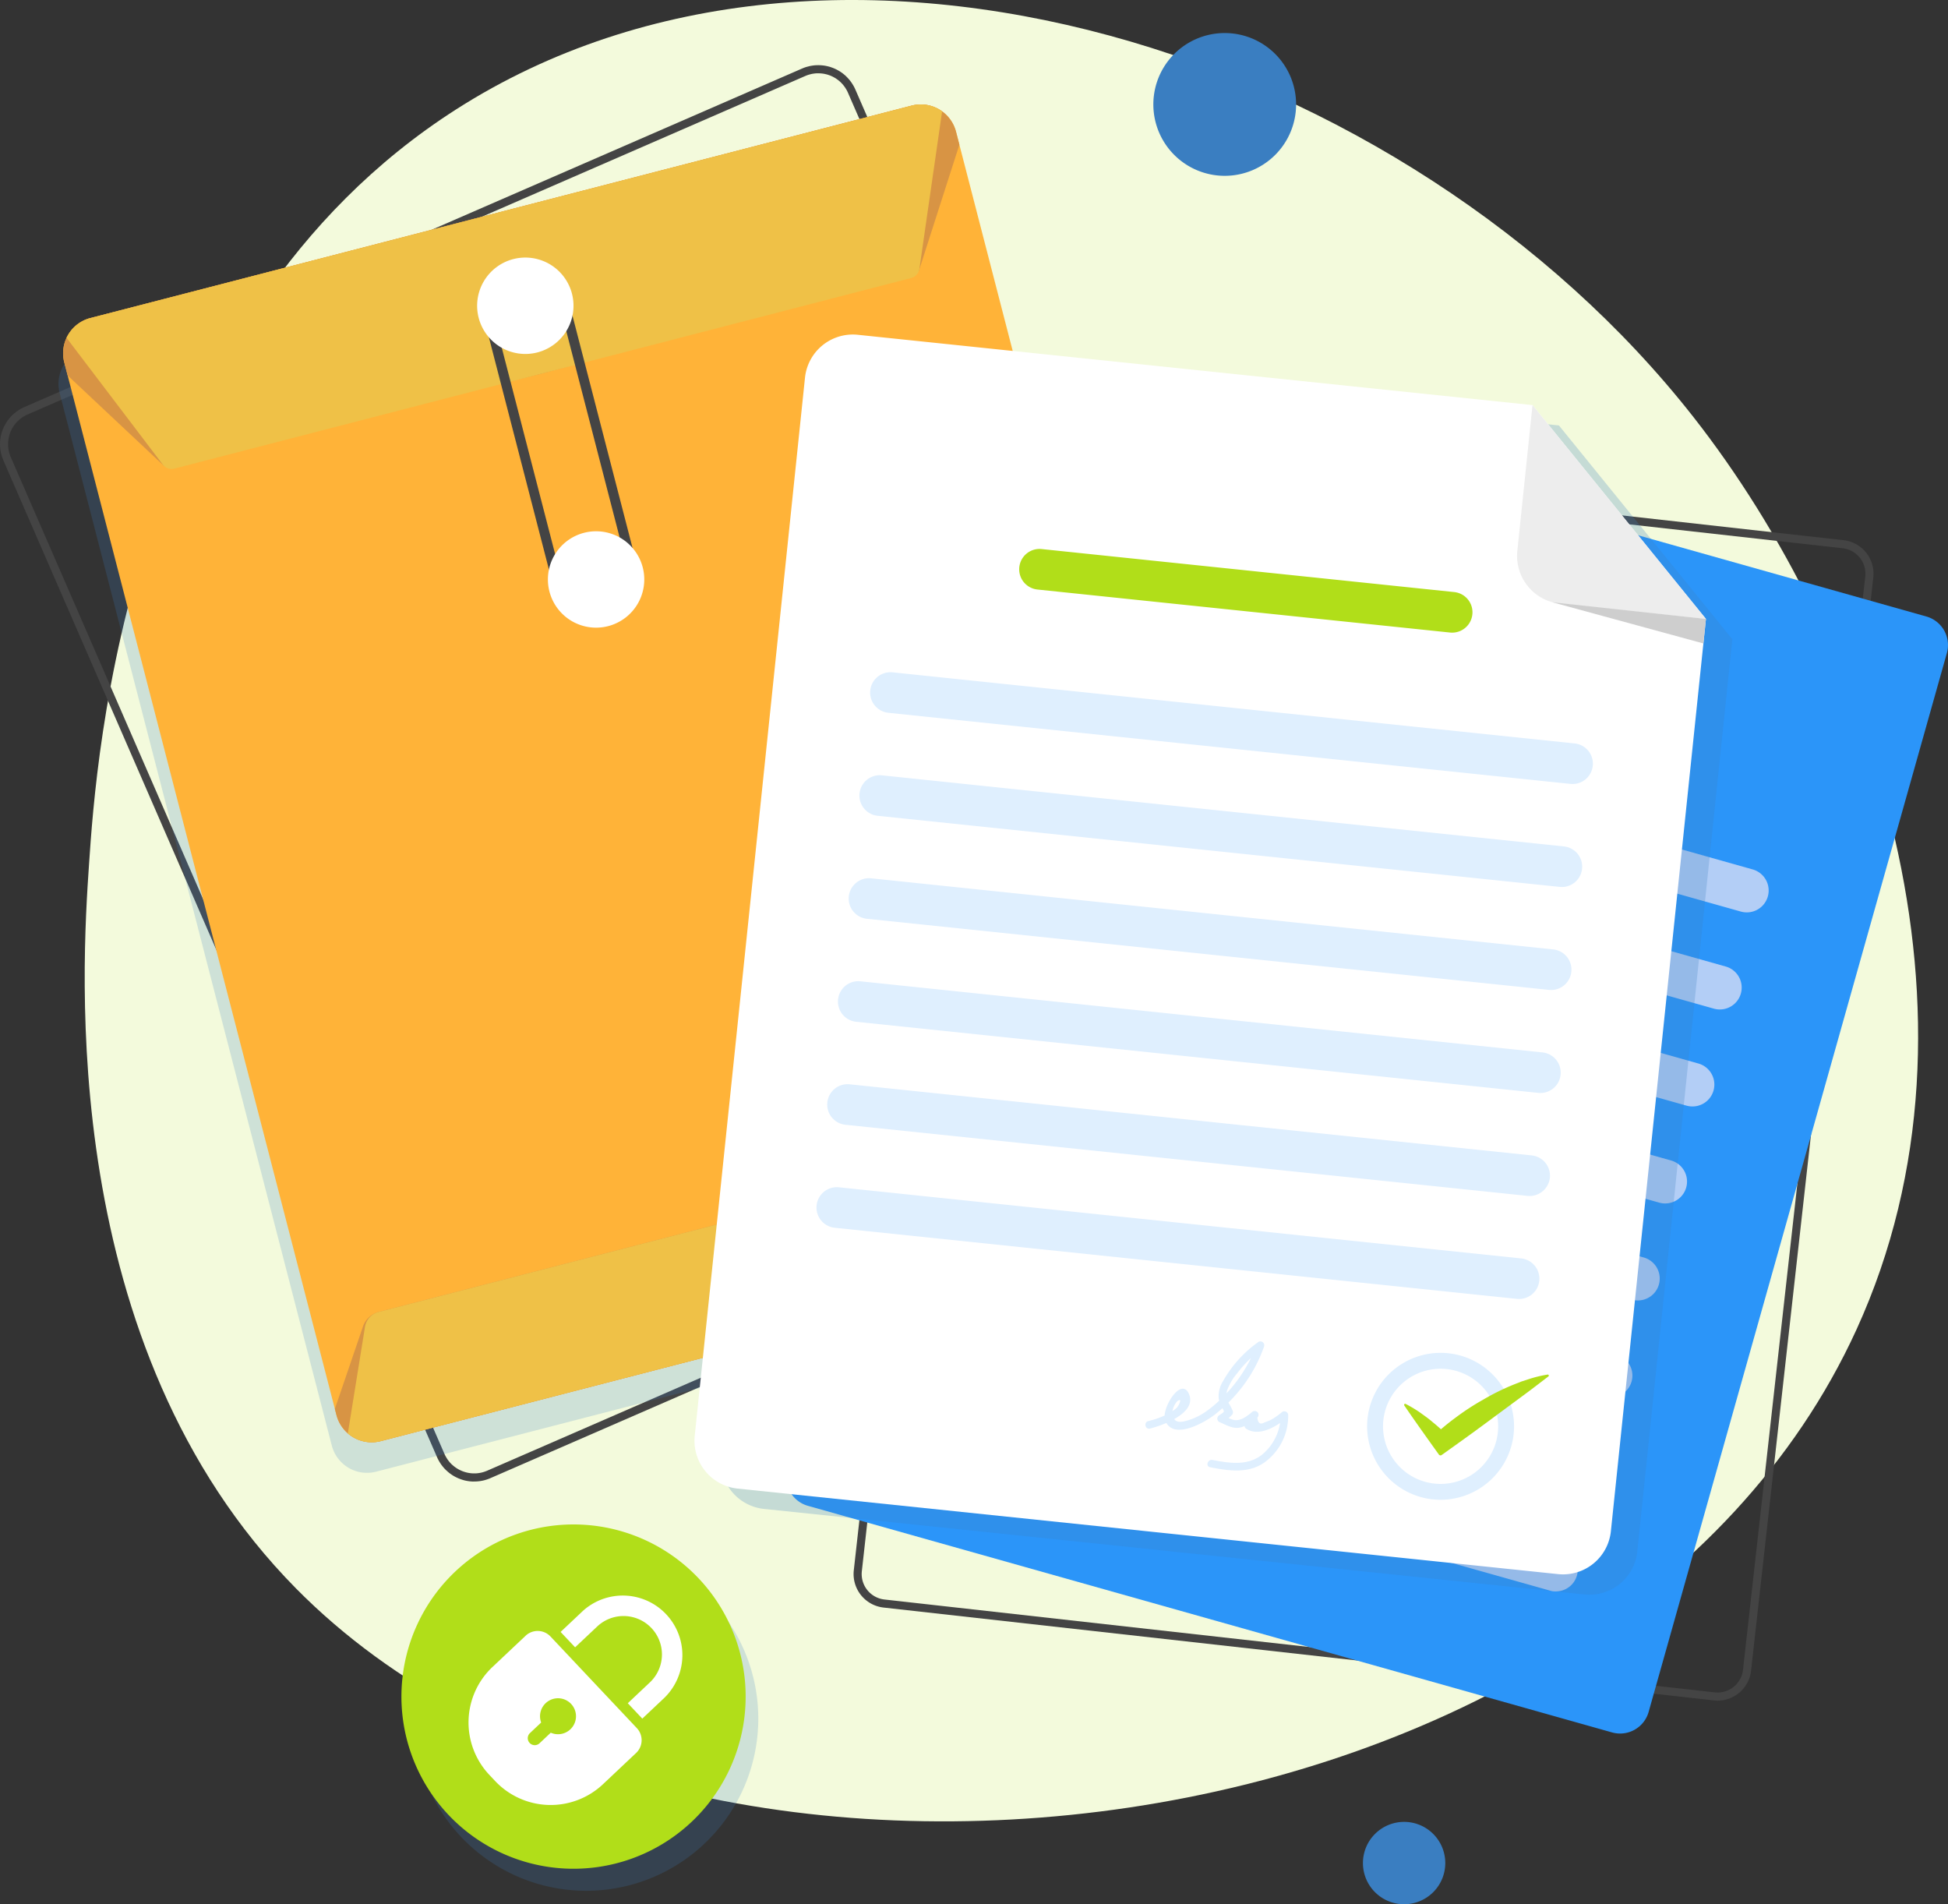 <svg xmlns="http://www.w3.org/2000/svg" xmlns:xlink="http://www.w3.org/1999/xlink" width="398.976" height="389.926" viewBox="0 0 398.976 389.926">
  <rect x="0" y="0" width="398.976" height="389.926" fill="#333333" stroke="none"/>
  <defs>
    <clipPath id="clip-path">
      <rect id="Rectángulo_362102" data-name="Rectángulo 362102" width="398.976" height="389.927" fill="none"/>
    </clipPath>
    <clipPath id="clip-path-2">
      <rect id="Rectángulo_362101" data-name="Rectángulo 362101" width="398.976" height="389.926" fill="none"/>
    </clipPath>
    <clipPath id="clip-path-3">
      <rect id="Rectángulo_362098" data-name="Rectángulo 362098" width="238.857" height="273.943" fill="none"/>
    </clipPath>
    <clipPath id="clip-path-4">
      <rect id="Rectángulo_362099" data-name="Rectángulo 362099" width="70.519" height="70.519" fill="none"/>
    </clipPath>
    <clipPath id="clip-path-5">
      <rect id="Rectángulo_362100" data-name="Rectángulo 362100" width="207.162" height="253.882" fill="none"/>
    </clipPath>
  </defs>
  <g id="Grupo_1020850" data-name="Grupo 1020850" transform="translate(-286.024 -19284.406)">
    <g id="Grupo_1020583" data-name="Grupo 1020583" transform="translate(286.024 19284.406)">
      <g id="Grupo_1020582" data-name="Grupo 1020582" clip-path="url(#clip-path)">
        <g id="Grupo_1020581" data-name="Grupo 1020581" transform="translate(0 0)">
          <g id="Grupo_1020580" data-name="Grupo 1020580" clip-path="url(#clip-path-2)">
            <path id="Trazado_754006" data-name="Trazado 754006" d="M129.235,176.858c1.457-21.422,7.567-111.27,75.223-154.485C281.886-27.083,399.195,10.55,457.895,85.48c35.765,45.654,62.959,121.987,33.32,186.8-50.4,110.2-240.434,133.089-319.572,53.01-49.121-49.7-43.847-127.269-42.408-148.427" transform="translate(-110.993 -0.003)" fill="#f3fadc"/>
            <path id="Trazado_754007" data-name="Trazado 754007" d="M1470.348,934a6.94,6.94,0,0,1-.772-.043L1299.49,914.94a6.905,6.905,0,0,1-6.079-7.61l25.037-223.89a6.905,6.905,0,0,1,7.61-6.08l170.085,19.02a6.906,6.906,0,0,1,6.079,7.611l-25.037,223.89a6.911,6.911,0,0,1-6.838,6.122M1325.289,678.977a5.251,5.251,0,0,0-5.193,4.648l-25.037,223.89a5.246,5.246,0,0,0,4.615,5.777l170.085,19.02a5.246,5.246,0,0,0,5.778-4.615l25.037-223.89a5.247,5.247,0,0,0-4.615-5.778l-170.085-19.02a5.24,5.24,0,0,0-.584-.033" transform="translate(-1118.545 -585.766)" fill="#444"/>
            <path id="Trazado_754008" data-name="Trazado 754008" d="M1360.513,864.088,1195.78,817.677a6.076,6.076,0,0,1-4.188-7.474l61.093-216.843a6.076,6.076,0,0,1,7.474-4.188l164.732,46.411a6.076,6.076,0,0,1,4.188,7.474L1367.987,859.9a6.076,6.076,0,0,1-7.474,4.188" transform="translate(-1030.33 -509.338)" fill="#2b95f9"/>
            <path id="Trazado_754009" data-name="Trazado 754009" d="M1987.846,947.156l-79.975-22.532A4.481,4.481,0,1,1,1910.3,916l79.975,22.532a4.481,4.481,0,0,1-2.431,8.627" transform="translate(-1647.162 -792.038)" fill="#b3cef6"/>
            <path id="Trazado_754010" data-name="Trazado 754010" d="M1811.4,1097.732l-125.977-35.493a4.481,4.481,0,1,1,2.43-8.627l125.977,35.492a4.482,4.482,0,0,1-2.431,8.627" transform="translate(-1454.786 -911.052)" fill="#b3cef6"/>
            <path id="Trazado_754011" data-name="Trazado 754011" d="M1770.008,1244.665l-125.977-35.492a4.481,4.481,0,1,1,2.431-8.627l125.977,35.493a4.481,4.481,0,1,1-2.431,8.627" transform="translate(-1418.985 -1038.125)" fill="#b3cef6"/>
            <path id="Trazado_754012" data-name="Trazado 754012" d="M1728.611,1391.6l-125.977-35.493a4.494,4.494,0,0,1-3.1-5.529h0a4.5,4.5,0,0,1,5.529-3.1l125.977,35.493a4.481,4.481,0,0,1-2.43,8.627" transform="translate(-1383.184 -1165.197)" fill="#b3cef6"/>
            <path id="Trazado_754013" data-name="Trazado 754013" d="M1687.215,1538.532l-125.977-35.492a4.5,4.5,0,0,1-3.1-5.529h0a4.5,4.5,0,0,1,5.529-3.1l125.977,35.493a4.481,4.481,0,1,1-2.431,8.627" transform="translate(-1347.383 -1292.27)" fill="#b3cef6"/>
            <path id="Trazado_754014" data-name="Trazado 754014" d="M1645.818,1685.465l-125.977-35.493a4.481,4.481,0,1,1,2.431-8.627l125.977,35.493a4.481,4.481,0,1,1-2.431,8.627" transform="translate(-1311.582 -1419.342)" fill="#b3cef6"/>
            <path id="Trazado_754015" data-name="Trazado 754015" d="M1604.422,1832.4l-125.977-35.492a4.481,4.481,0,1,1,2.43-8.627l125.977,35.493a4.481,4.481,0,0,1-2.431,8.627" transform="translate(-1275.781 -1546.415)" fill="#b3cef6"/>
            <path id="Trazado_754016" data-name="Trazado 754016" d="M1563.025,1979.332l-125.977-35.493a4.481,4.481,0,1,1,2.431-8.627l125.977,35.493a4.481,4.481,0,1,1-2.431,8.627" transform="translate(-1239.979 -1673.487)" fill="#b3cef6"/>
            <path id="Trazado_754017" data-name="Trazado 754017" d="M1521.628,2126.266l-125.977-35.492a4.5,4.5,0,0,1-3.1-5.529h0a4.5,4.5,0,0,1,5.529-3.1l125.977,35.492a4.481,4.481,0,1,1-2.431,8.627" transform="translate(-1204.178 -1800.561)" fill="#b3cef6"/>
            <path id="Trazado_754018" data-name="Trazado 754018" d="M97.132,388.766h-.026c-.251,0-.473-.009-.68-.027l-.092-.01-.03,0c-.187-.019-.382-.045-.577-.079l-.041-.007c-.052-.009-.1-.017-.155-.027-.207-.041-.415-.09-.617-.146-.059-.016-.117-.034-.174-.052L94.7,388.4c-.163-.05-.325-.1-.483-.164l-.014-.005c-.074-.028-.147-.055-.22-.085-.164-.067-.326-.14-.5-.224-.083-.04-.165-.081-.246-.124-.191-.1-.356-.2-.506-.289-.074-.046-.146-.1-.218-.145l-.065-.044c-.108-.073-.214-.147-.318-.225-.085-.064-.167-.129-.249-.2-.11-.089-.224-.187-.346-.3l-.046-.042c-.048-.043-.1-.086-.142-.131-.18-.174-.341-.343-.493-.517-.024-.028-.044-.054-.064-.079l-.014-.017c-.13-.154-.26-.32-.383-.491-.043-.06-.084-.12-.124-.18l-.009-.013c-.1-.148-.2-.3-.292-.464l-.026-.045c-.029-.049-.058-.1-.086-.15-.135-.245-.247-.47-.341-.687l-.514-1.18L.685,179.647c-.1-.235-.195-.48-.282-.749-.019-.057-.035-.115-.051-.173-.006-.023-.012-.046-.019-.069-.045-.153-.1-.334-.137-.519-.017-.075-.03-.149-.044-.223l-.012-.064c-.035-.186-.059-.339-.077-.482-.013-.1-.022-.2-.031-.3-.014-.16-.024-.319-.028-.472,0-.1-.005-.2,0-.3,0-.144.007-.3.018-.47l0-.052c.005-.082.01-.164.018-.245.017-.167.041-.326.063-.463l.011-.077c.01-.071.021-.143.035-.213.029-.148.063-.283.1-.413l.009-.035a8.253,8.253,0,0,1,.353-1.093c.016-.04.034-.078.052-.117l.016-.036c.1-.231.195-.432.292-.616.029-.054.059-.107.09-.159l.035-.061c.112-.2.211-.358.313-.509.049-.073.1-.146.154-.219l.015-.02c.115-.16.228-.305.344-.445.067-.081.135-.16.205-.238.115-.128.24-.258.381-.4l.019-.019c.071-.069.142-.138.216-.2.154-.138.311-.264.431-.358l.062-.049c.062-.05.125-.1.19-.147.173-.125.347-.235.509-.334l.064-.041c.057-.037.114-.074.174-.108a8.211,8.211,0,0,1,.806-.406L164.293,99.42a8.265,8.265,0,0,1,.846-.313c.064-.02.129-.037.2-.053l.077-.02c.175-.048.376-.1.587-.144.082-.016.164-.029.245-.041l.078-.012c.17-.026.353-.053.545-.07.1-.009.195-.014.292-.018l.041,0c.2-.009.372-.012.538-.009q.165,0,.33.013c.171.01.348.026.537.049l.018,0c.1.012.2.025.294.04.169.028.346.063.557.113l.069.016c.069.015.137.031.205.049.188.051.385.113.618.2l.047.016c.046.015.092.03.138.048a8.254,8.254,0,0,1,1.061.5l.045.025c.106.058.216.118.33.189.061.038.118.077.174.116l.064.044c.124.083.259.175.394.279.065.05.127.1.189.152l.032.026c.138.112.259.217.368.318.07.065.137.13.2.2.115.113.228.232.338.355.065.072.128.144.191.218.1.116.194.24.307.393l.038.051c.044.059.088.118.13.18.1.152.2.309.287.455l.037.061c.032.051.063.1.093.156.139.25.255.485.356.717l88.835,204.145c.094.216.18.444.27.717.018.055.034.108.05.161l.016.054c.053.175.1.354.141.531l.009.04c.014.063.029.126.041.189.041.2.074.411.1.616l0,.022c.005.031.01.063.013.1.025.233.039.467.043.717,0,.061,0,.127,0,.192v.065c0,.166-.008.314-.018.454-.007.106-.016.212-.027.317-.014.126-.032.252-.051.378a8.371,8.371,0,0,1-.282,1.222c-.015.047-.031.093-.047.138l-.019.055c-.078.23-.165.454-.26.669-.032.073-.065.147-.1.221-.1.213-.213.424-.343.646l-.025.045c-.022.041-.045.081-.07.121a8.234,8.234,0,0,1-.532.764c-.018.023-.037.045-.057.068a8.2,8.2,0,0,1-.547.613c-.049.05-.1.1-.154.148l-.053.049c-.16.152-.324.3-.485.426-.084.068-.168.134-.255.2-.164.123-.342.243-.543.37l-.065.042c-.061.039-.121.078-.184.115a8.316,8.316,0,0,1-.857.438L100.417,388.08c-.212.092-.443.179-.709.267l-.021.007-.129.042c-.233.073-.467.135-.694.184l-.092.018-.037.007c-.221.044-.437.078-.644.1l-.026,0-.087.011c-.218.023-.445.036-.692.041h-.154M167.613,100.4c-.1,0-.211,0-.332.009l-.042,0c-.075,0-.149.007-.225.014-.145.013-.3.035-.437.057l-.091.014c-.056.008-.111.016-.167.027-.156.031-.323.076-.468.115l-.117.03c-.034.008-.067.016-.1.027a6.647,6.647,0,0,0-.679.25L5.636,170.27a6.638,6.638,0,0,0-.646.326c-.032.018-.061.038-.092.057l-.1.063c-.137.084-.279.173-.407.266-.043.031-.085.065-.127.1l-.074.059c-.106.083-.229.181-.344.285-.058.052-.113.106-.169.161l-.019.019c-.115.112-.215.215-.305.316-.056.062-.111.126-.164.19-.092.111-.182.227-.275.356l-.015.021c-.04.056-.081.112-.119.169-.08.119-.159.248-.25.408l-.045.077c-.019.033-.039.066-.057.1-.076.143-.152.3-.232.491-.012.028-.026.058-.039.087-.006.012-.012.024-.017.037a6.586,6.586,0,0,0-.281.876l-.01.037c-.029.113-.056.22-.075.32-.009.044-.015.09-.022.136l-.014.1c-.018.115-.038.247-.051.37-.006.06-.009.119-.013.179l0,.058c-.009.142-.014.264-.015.374,0,.079,0,.159,0,.24,0,.123.011.25.022.377.007.08.014.16.025.24.014.109.033.232.062.384l.013.073c.009.052.019.1.03.157.031.138.071.281.11.414.01.033.019.067.028.1s.017.063.027.094c.071.219.145.415.226.6L91.041,383.129c.074.169.163.349.274.55.02.036.04.07.06.1l.031.052c.075.128.153.253.234.372l.01.015c.032.047.063.094.1.139.1.135.2.267.306.392l.051.063.014.017c.115.132.244.267.389.408.031.03.063.059.1.087l.056.05c.1.09.189.167.276.238.067.054.132.106.2.156.082.062.168.121.254.179l.074.05c.051.035.1.07.154.1.118.073.25.149.406.231.064.034.13.067.2.1.139.068.269.126.4.179.057.023.116.045.176.068.137.051.268.1.4.135l.04.012.131.039c.161.045.328.084.494.117l.1.018.049.008c.159.027.315.049.464.064l.066.008.033,0c.159.014.336.02.541.021h.143c.2,0,.382-.015.553-.033l.089-.012c.166-.02.338-.047.514-.082l.1-.02c.18-.039.367-.089.555-.147l.1-.032.023-.008c.221-.073.4-.141.569-.214L259.075,317.23a6.706,6.706,0,0,0,.685-.351c.039-.023.078-.048.117-.073l.081-.052c.165-.1.307-.2.436-.3.068-.051.136-.1.2-.158.13-.105.256-.216.387-.341l.064-.06c.034-.032.068-.063.1-.1a6.529,6.529,0,0,0,.446-.5c.019-.024.034-.04.048-.056a6.6,6.6,0,0,0,.415-.6c.01-.016.019-.034.029-.052l.046-.081c.105-.179.195-.348.275-.517h0c.028-.059.054-.118.08-.177.076-.173.146-.352.208-.534l.023-.068c.01-.029.021-.059.03-.089a6.712,6.712,0,0,0,.225-.979c.015-.1.031-.2.041-.3.009-.085.016-.169.022-.253.007-.11.012-.229.014-.363v-.077c0-.042,0-.084,0-.126,0-.205-.014-.391-.034-.572l0-.018c0-.026-.008-.051-.011-.077-.02-.164-.046-.33-.079-.493-.009-.047-.02-.094-.031-.141l-.01-.041c-.032-.14-.07-.283-.112-.422l-.018-.062c-.011-.038-.022-.075-.034-.113-.073-.222-.142-.4-.216-.573L173.67,104.371c-.08-.184-.174-.372-.286-.576-.016-.028-.033-.056-.051-.084l-.054-.088c-.083-.14-.154-.256-.228-.363-.03-.044-.061-.086-.093-.127l-.044-.059c-.092-.125-.169-.224-.243-.312-.05-.06-.1-.118-.154-.176-.087-.1-.178-.192-.268-.281-.054-.053-.109-.107-.166-.159-.084-.078-.178-.158-.294-.252l-.036-.03c-.046-.038-.093-.077-.141-.113-.1-.075-.21-.151-.313-.22l-.082-.056c-.036-.025-.072-.05-.109-.073-.079-.049-.165-.1-.25-.142l-.049-.027a6.609,6.609,0,0,0-.851-.4l-.055-.018-.094-.031c-.191-.068-.348-.118-.494-.157-.045-.012-.089-.022-.134-.032l-.085-.019c-.174-.041-.316-.069-.446-.091-.076-.012-.154-.022-.231-.031l-.018,0c-.153-.019-.293-.032-.429-.039-.089-.005-.177-.009-.265-.01h-.1" transform="translate(0 -85.392)" fill="#444"/>
            <g id="Grupo_1020573" data-name="Grupo 1020573" transform="translate(11.982 27.648)" opacity="0.2" style="mix-blend-mode: multiply;isolation: isolate">
              <g id="Grupo_1020572" data-name="Grupo 1020572">
                <g id="Grupo_1020571" data-name="Grupo 1020571" clip-path="url(#clip-path-3)">
                  <path id="Trazado_754019" data-name="Trazado 754019" d="M326.2,431.745c.041-.061.081-.122.12-.184q.174-.271.324-.556c.029-.055.059-.109.087-.164a7.464,7.464,0,0,0,.423-1.047c.035-.109.069-.219.1-.33.025-.092.047-.184.069-.277.031-.133.056-.266.08-.4.013-.076.028-.152.039-.228.03-.211.052-.425.063-.64,0-.035,0-.071,0-.107q.011-.28,0-.564c0-.069-.008-.139-.013-.208q-.017-.246-.05-.492c-.009-.067-.017-.133-.028-.2-.036-.225-.081-.451-.139-.677l-.321-1.241L272.215,212.79l-.689-2.664c-.061-.235-.134-.464-.216-.689-.026-.072-.057-.14-.085-.21-.06-.151-.122-.3-.191-.446-.037-.078-.078-.153-.118-.229-.069-.133-.14-.264-.216-.392-.045-.075-.092-.148-.139-.221q-.12-.185-.25-.362c-.051-.069-.1-.138-.155-.2-.091-.115-.186-.227-.284-.336-.056-.063-.111-.126-.169-.187-.1-.1-.206-.2-.312-.3-.063-.058-.123-.119-.187-.175-.1-.085-.2-.164-.3-.243a7.471,7.471,0,0,0-.874-.595c-.051-.029-.1-.054-.156-.082-.171-.093-.343-.182-.521-.261-.077-.034-.156-.064-.234-.1-.158-.064-.316-.125-.479-.179-.089-.029-.18-.056-.271-.082-.156-.045-.312-.085-.471-.12-.1-.021-.193-.04-.291-.058-.158-.028-.318-.05-.479-.067-.1-.011-.2-.022-.3-.029-.164-.011-.33-.014-.5-.015-.1,0-.195,0-.293,0-.18.007-.361.025-.542.045-.085.009-.169.014-.254.026a7.526,7.526,0,0,0-.8.158L94.23,248.281a7.535,7.535,0,0,0-.774.248c-.08.03-.155.067-.233.1-.169.07-.337.143-.5.224-.086.044-.168.092-.252.139-.147.082-.293.166-.433.257-.082.053-.161.109-.241.166-.135.1-.267.194-.395.3-.074.06-.145.12-.217.183-.127.112-.249.227-.368.347-.062.062-.124.124-.184.189-.122.131-.237.268-.348.408-.048.06-.1.118-.144.179-.123.164-.237.333-.346.506-.027.042-.056.083-.082.126a7.461,7.461,0,0,0-.469.925c-.054.126-.109.251-.155.379-.031.084-.055.17-.083.255-.043.133-.085.265-.121.4-.023.087-.041.175-.061.262-.031.137-.059.274-.082.412-.015.089-.027.179-.038.268q-.027.211-.041.423c-.006.09-.012.18-.015.27,0,.146,0,.293,0,.44,0,.087,0,.174.009.262.01.16.028.32.049.48.01.076.015.151.027.227.037.235.084.471.145.707l.69,2.669L144.3,471.659l.322,1.247c.058.225.129.444.206.659.023.064.049.126.073.189q.09.232.194.454c.03.063.059.127.09.189q.127.253.272.492c.019.031.035.063.054.094.114.183.237.358.365.529.046.062.1.12.144.18.086.107.174.212.265.313.063.071.127.14.193.208.081.084.165.164.25.243s.15.144.229.212c.131.114.267.221.405.325.067.05.135.1.2.147q.2.14.406.266c.066.04.133.078.2.116q.2.113.4.213c.061.03.121.06.183.088q.26.118.528.217c.056.021.112.039.168.057q.247.084.5.151l.108.03c.2.049.4.086.6.119l.16.024c.2.028.411.05.619.061l.1,0q.289.012.581,0l.122,0c.214-.012.428-.035.643-.066l.14-.022c.223-.036.445-.08.668-.137l168.216-43.5a7.458,7.458,0,0,0,.822-.268c.083-.032.163-.07.244-.1.183-.078.361-.161.535-.252.086-.045.17-.092.254-.14.169-.1.332-.2.491-.31.071-.049.143-.1.212-.146a7.414,7.414,0,0,0,.583-.477c.016-.015.034-.028.05-.043a7.345,7.345,0,0,0,.579-.6c.038-.044.072-.09.108-.135.14-.17.272-.344.4-.525" transform="translate(-88.648 -204.547)" fill="#3a7ec1"/>
                </g>
              </g>
            </g>
            <path id="Trazado_754020" data-name="Trazado 754020" d="M278.5,163.787l55.744,215.544a7.46,7.46,0,0,1-5.349,9.08l-168.216,43.5a7.459,7.459,0,0,1-9.08-5.348L95.857,211.022a7.453,7.453,0,0,1,5.348-9.08l168.216-43.5a7.454,7.454,0,0,1,9.08,5.348" transform="translate(-82.693 -136.816)" fill="#ffb338"/>
            <path id="Trazado_754021" data-name="Trazado 754021" d="M278.5,163.785l.689,2.664-8.308,25.865-77.017,20.94-77.518,19.026-19.8-18.59-.69-2.669a7.449,7.449,0,0,1,5.348-9.08l168.216-43.5a7.45,7.45,0,0,1,9.08,5.348" transform="translate(-82.695 -136.814)" fill="#d89444"/>
            <path id="Trazado_754022" data-name="Trazado 754022" d="M690.052,1700.746l.321,1.242a7.453,7.453,0,0,1-5.349,9.08l-168.216,43.5a7.453,7.453,0,0,1-9.08-5.348l-.322-1.246,5.769-16.911a4.655,4.655,0,0,1,3.182-2.94l156.236-40.406a4.684,4.684,0,0,1,4.213,1.028Z" transform="translate(-438.821 -1459.472)" fill="#d89444"/>
            <path id="Trazado_754023" data-name="Trazado 754023" d="M707.148,1706.5a7.436,7.436,0,0,1-5.131,4.659l-168.216,43.5a7.437,7.437,0,0,1-6.746-1.587l3.512-21.808a3.775,3.775,0,0,1,2.782-3.056L689.585,1687.8a3.788,3.788,0,0,1,3.919,1.323Z" transform="translate(-455.814 -1459.559)" fill="#efc147"/>
            <path id="Trazado_754024" data-name="Trazado 754024" d="M280.174,159.613l-4.65,32.246a2.277,2.277,0,0,1-1.687,1.886L122.942,232.768a2.283,2.283,0,0,1-2.394-.83l-19.7-25.943a7.438,7.438,0,0,1,4.881-4.052l168.216-43.5a7.432,7.432,0,0,1,6.228,1.174" transform="translate(-87.217 -136.816)" fill="#efc147"/>
            <path id="Trazado_754025" data-name="Trazado 754025" d="M750.224,469.621a7.081,7.081,0,0,1-6.844-5.3l-14.844-57.4a7.086,7.086,0,0,1,5.073-8.612l3.435-.888a7.076,7.076,0,0,1,8.612,5.073l14.844,57.4a7.086,7.086,0,0,1-5.073,8.613l-3.435.888a7.055,7.055,0,0,1-1.769.226m-11.412-70.4a5.04,5.04,0,0,0-1.263.161l-3.434.888a5.066,5.066,0,0,0-3.624,6.152l14.844,57.4a5.054,5.054,0,0,0,6.152,3.624l3.435-.888a5.066,5.066,0,0,0,3.624-6.152L743.7,403a5.058,5.058,0,0,0-4.889-3.785" transform="translate(-629.865 -343.508)" fill="#444"/>
            <path id="Trazado_754026" data-name="Trazado 754026" d="M742.385,397.578a9.869,9.869,0,1,1-12.026-7.084,9.869,9.869,0,0,1,12.026,7.084" transform="translate(-625.237 -337.438)" fill="#fff"/>
            <path id="Trazado_754027" data-name="Trazado 754027" d="M849.618,812.215a9.869,9.869,0,1,1-12.026-7.084,9.869,9.869,0,0,1,12.026,7.084" transform="translate(-717.976 -696.029)" fill="#fff"/>
            <g id="Grupo_1020576" data-name="Grupo 1020576" transform="translate(84.794 316.663)" opacity="0.2" style="mix-blend-mode: multiply;isolation: isolate">
              <g id="Grupo_1020575" data-name="Grupo 1020575">
                <g id="Grupo_1020574" data-name="Grupo 1020574" clip-path="url(#clip-path-4)">
                  <path id="Trazado_754028" data-name="Trazado 754028" d="M677.649,2346.12a35.251,35.251,0,1,0,16.8,46.938,35.251,35.251,0,0,0-16.8-46.938" transform="translate(-627.319 -2342.728)" fill="#3a7ec1"/>
                </g>
              </g>
            </g>
            <path id="Trazado_754029" data-name="Trazado 754029" d="M675.3,2359.66a35.251,35.251,0,1,1-16.8-46.938,35.251,35.251,0,0,1,16.8,46.938" transform="translate(-525.964 -1997.18)" fill="#b1de19"/>
            <path id="Trazado_754030" data-name="Trazado 754030" d="M721.617,2471.75l-6.814,6.422a15.624,15.624,0,0,0-.651,22.021l1.26,1.337a15.624,15.624,0,0,0,22.021.651l6.814-6.422a3.606,3.606,0,0,0,.151-5.1L726.714,2471.9a3.606,3.606,0,0,0-5.1-.151" transform="translate(-613.968 -2136.798)" fill="#fff"/>
            <path id="Trazado_754031" data-name="Trazado 754031" d="M852.429,2426.6l4.575-4.312a7.865,7.865,0,0,1,10.789,11.446l-4.575,4.312,2.971,3.153,4.575-4.312a12.2,12.2,0,0,0-16.732-17.751l-4.575,4.312Z" transform="translate(-734.638 -2089.281)" fill="#fff"/>
            <path id="Trazado_754032" data-name="Trazado 754032" d="M808.42,2579.072a3.683,3.683,0,1,0-5.978-1.395l-2.295,2.163a1.432,1.432,0,1,0,1.965,2.084l2.295-2.163a3.684,3.684,0,0,0,4.014-.69" transform="translate(-691.605 -2224.959)" fill="#b1de19"/>
            <g id="Grupo_1020579" data-name="Grupo 1020579" transform="translate(147.643 72.661)" opacity="0.25" style="mix-blend-mode: multiply;isolation: isolate">
              <g id="Grupo_1020578" data-name="Grupo 1020578">
                <g id="Grupo_1020577" data-name="Grupo 1020577" clip-path="url(#clip-path-5)">
                  <path id="Trazado_754033" data-name="Trazado 754033" d="M1263.936,552.019l-138.188-14.4a9.853,9.853,0,0,0-10.821,8.779l-22.582,216.66a9.853,9.853,0,0,0,8.779,10.822L1269.16,791.39a9.853,9.853,0,0,0,10.821-8.779l19.471-186.81Z" transform="translate(-1092.29 -537.561)" fill="#3a7ec1"/>
                </g>
              </g>
            </g>
            <path id="Trazado_754034" data-name="Trazado 754034" d="M1223.947,521.213l-138.188-14.4a9.853,9.853,0,0,0-10.822,8.779l-22.582,216.66a9.853,9.853,0,0,0,8.779,10.822l168.038,17.514a9.853,9.853,0,0,0,10.821-8.779L1259.464,565Z" transform="translate(-910.063 -438.259)" fill="#fff"/>
            <path id="Trazado_754035" data-name="Trazado 754035" d="M2298.8,643.561a9.853,9.853,0,0,0,8.778,10.822l29.85,3.111-35.517-43.782Z" transform="translate(-1988.031 -530.758)" fill="#ededed"/>
            <path id="Trazado_754036" data-name="Trazado 754036" d="M2352.678,912.488l30.869,8.421.524-5.024Z" transform="translate(-2034.67 -789.148)" fill="#cecece"/>
            <path id="Trazado_754037" data-name="Trazado 754037" d="M1632.568,848.729l-84.506-8.808a4.165,4.165,0,0,1,.864-8.286l84.506,8.808a4.165,4.165,0,0,1-.864,8.286" transform="translate(-1335.584 -719.206)" fill="#b1de19"/>
            <path id="Trazado_754038" data-name="Trazado 754038" d="M1461.9,1041.234l-139.7-14.561a4.165,4.165,0,0,1,.864-8.286l139.7,14.561a4.165,4.165,0,0,1-.864,8.286" transform="translate(-1140.252 -880.715)" fill="#dfeffe"/>
            <path id="Trazado_754039" data-name="Trazado 754039" d="M1445.642,1197.259l-139.7-14.561a4.165,4.165,0,0,1,.864-8.286l139.7,14.561a4.165,4.165,0,1,1-.864,8.286" transform="translate(-1126.188 -1015.649)" fill="#dfeffe"/>
            <path id="Trazado_754040" data-name="Trazado 754040" d="M1429.38,1353.282l-139.7-14.561a4.165,4.165,0,1,1,.864-8.286l139.7,14.561a4.165,4.165,0,1,1-.864,8.286" transform="translate(-1112.124 -1150.584)" fill="#dfeffe"/>
            <path id="Trazado_754041" data-name="Trazado 754041" d="M1413.118,1509.307l-139.7-14.561a4.165,4.165,0,0,1,.864-8.286l139.7,14.561a4.165,4.165,0,1,1-.864,8.286" transform="translate(-1098.06 -1285.519)" fill="#dfeffe"/>
            <path id="Trazado_754042" data-name="Trazado 754042" d="M1396.856,1665.332l-139.7-14.561a4.165,4.165,0,0,1,.864-8.286l139.7,14.561a4.177,4.177,0,0,1,3.711,4.575h0a4.177,4.177,0,0,1-4.574,3.711" transform="translate(-1083.996 -1420.453)" fill="#dfeffe"/>
            <path id="Trazado_754043" data-name="Trazado 754043" d="M1380.593,1821.356l-139.7-14.561a4.165,4.165,0,1,1,.864-8.286l139.7,14.561a4.165,4.165,0,1,1-.863,8.285" transform="translate(-1069.932 -1555.388)" fill="#dfeffe"/>
            <path id="Trazado_754044" data-name="Trazado 754044" d="M1764.855,2047.318a.8.8,0,0,0-1.307-.629,13.266,13.266,0,0,1-2.379,1.638l-1.247.5q-1.24.653-1.385-1.035a.786.786,0,0,0-1.047-1.171c-.964.786-2.241,1.852-3.6,1.683a4.388,4.388,0,0,1-1.257-.426,5.28,5.28,0,0,0,.78-.733.8.8,0,0,0,.044-.792,9.86,9.86,0,0,0-.863-1.63,29.887,29.887,0,0,0,7.32-11.508.792.792,0,0,0-1.268-.836,24.557,24.557,0,0,0-7.136,7.941,5.778,5.778,0,0,0-.889,3.621,3.6,3.6,0,0,0,.1.386,25.117,25.117,0,0,1-2.424,2.017,13.055,13.055,0,0,1-3.713,1.927c-.966.3-2.418.772-3.083-.17,2.193-1.23,3.964-2.97,3.021-5.141-1.419-3.265-4.811,1.66-4.987,4.41a17.978,17.978,0,0,1-3.336,1.135c-.979.239-.653,1.776.332,1.535a22.324,22.324,0,0,0,3.37-1.15c1.86,3.278,7.743-.076,9.726-1.567.591-.444,1.176-.932,1.752-1.447.451.806.48.67-.643,1.43a.8.8,0,0,0,.107,1.443c1.224.51,2.481,1.289,3.841,1.133a4.359,4.359,0,0,0,1.222-.355.771.771,0,0,0,.316.533c2.155,1.412,4.886.243,6.963-1.154a10.472,10.472,0,0,1-3.587,6.395c-2.966,2.439-6.774,1.844-10.252,1.163-.979-.192-1.49,1.295-.5,1.489,3.794.744,7.852,1.376,11.2-1.022a11.727,11.727,0,0,0,4.8-9.611m-22.751-2.856c1.216-.941.386.844-.039,1.28a5.441,5.441,0,0,1-.912.722,4.3,4.3,0,0,1,.951-2m10.227-2.209a11.552,11.552,0,0,1,2.107-3.572,22.952,22.952,0,0,1,2.8-3.089,30.085,30.085,0,0,1-5,7.223,4.909,4.909,0,0,1,.1-.562" transform="translate(-1501.01 -1757.515)" fill="#dfeffe"/>
            <path id="Trazado_754045" data-name="Trazado 754045" d="M2084.214,2079.337a15.044,15.044,0,1,1,17.217-12.5,15.061,15.061,0,0,1-17.217,12.5m4.206-26.5a11.791,11.791,0,1,0,9.8,13.494,11.8,11.8,0,0,0-9.8-13.494" transform="translate(-1791.521 -1772.414)" fill="#dfeffe"/>
            <path id="Trazado_754046" data-name="Trazado 754046" d="M2156.954,2082.33l-.1.017a25.4,25.4,0,0,0-3.57.858l-1.7.552-1.627.646a46.9,46.9,0,0,0-6.171,3.05,50.591,50.591,0,0,0-5.692,3.71c-1.025.747-2.013,1.544-2.982,2.368-.551-.507-1.12-1-1.713-1.477-.791-.693-1.686-1.31-2.558-1.944a26.021,26.021,0,0,0-2.864-1.721l-.095-.047a.217.217,0,0,0-.276.317c2.314,3.387,4.7,6.722,7.089,10.056a.4.4,0,0,0,.56.089c3.691-2.616,7.363-5.259,10.987-7.966l5.46-4.03c1.83-1.33,3.609-2.729,5.416-4.09a.217.217,0,0,0-.165-.388" transform="translate(-1839.989 -1800.862)" fill="#b1de19"/>
            <path id="Trazado_754047" data-name="Trazado 754047" d="M1776.839,64.665a14.619,14.619,0,1,1-14.618-14.618,14.618,14.618,0,0,1,14.618,14.618" transform="translate(-1511.381 -43.282)" fill="#3a7ec1"/>
            <path id="Trazado_754048" data-name="Trazado 754048" d="M2082.054,2768.417a8.432,8.432,0,1,1-8.431-8.431,8.431,8.431,0,0,1,8.431,8.431" transform="translate(-1786.042 -2386.922)" fill="#3a7ec1"/>
          </g>
        </g>
      </g>
    </g>
  </g>
</svg>
